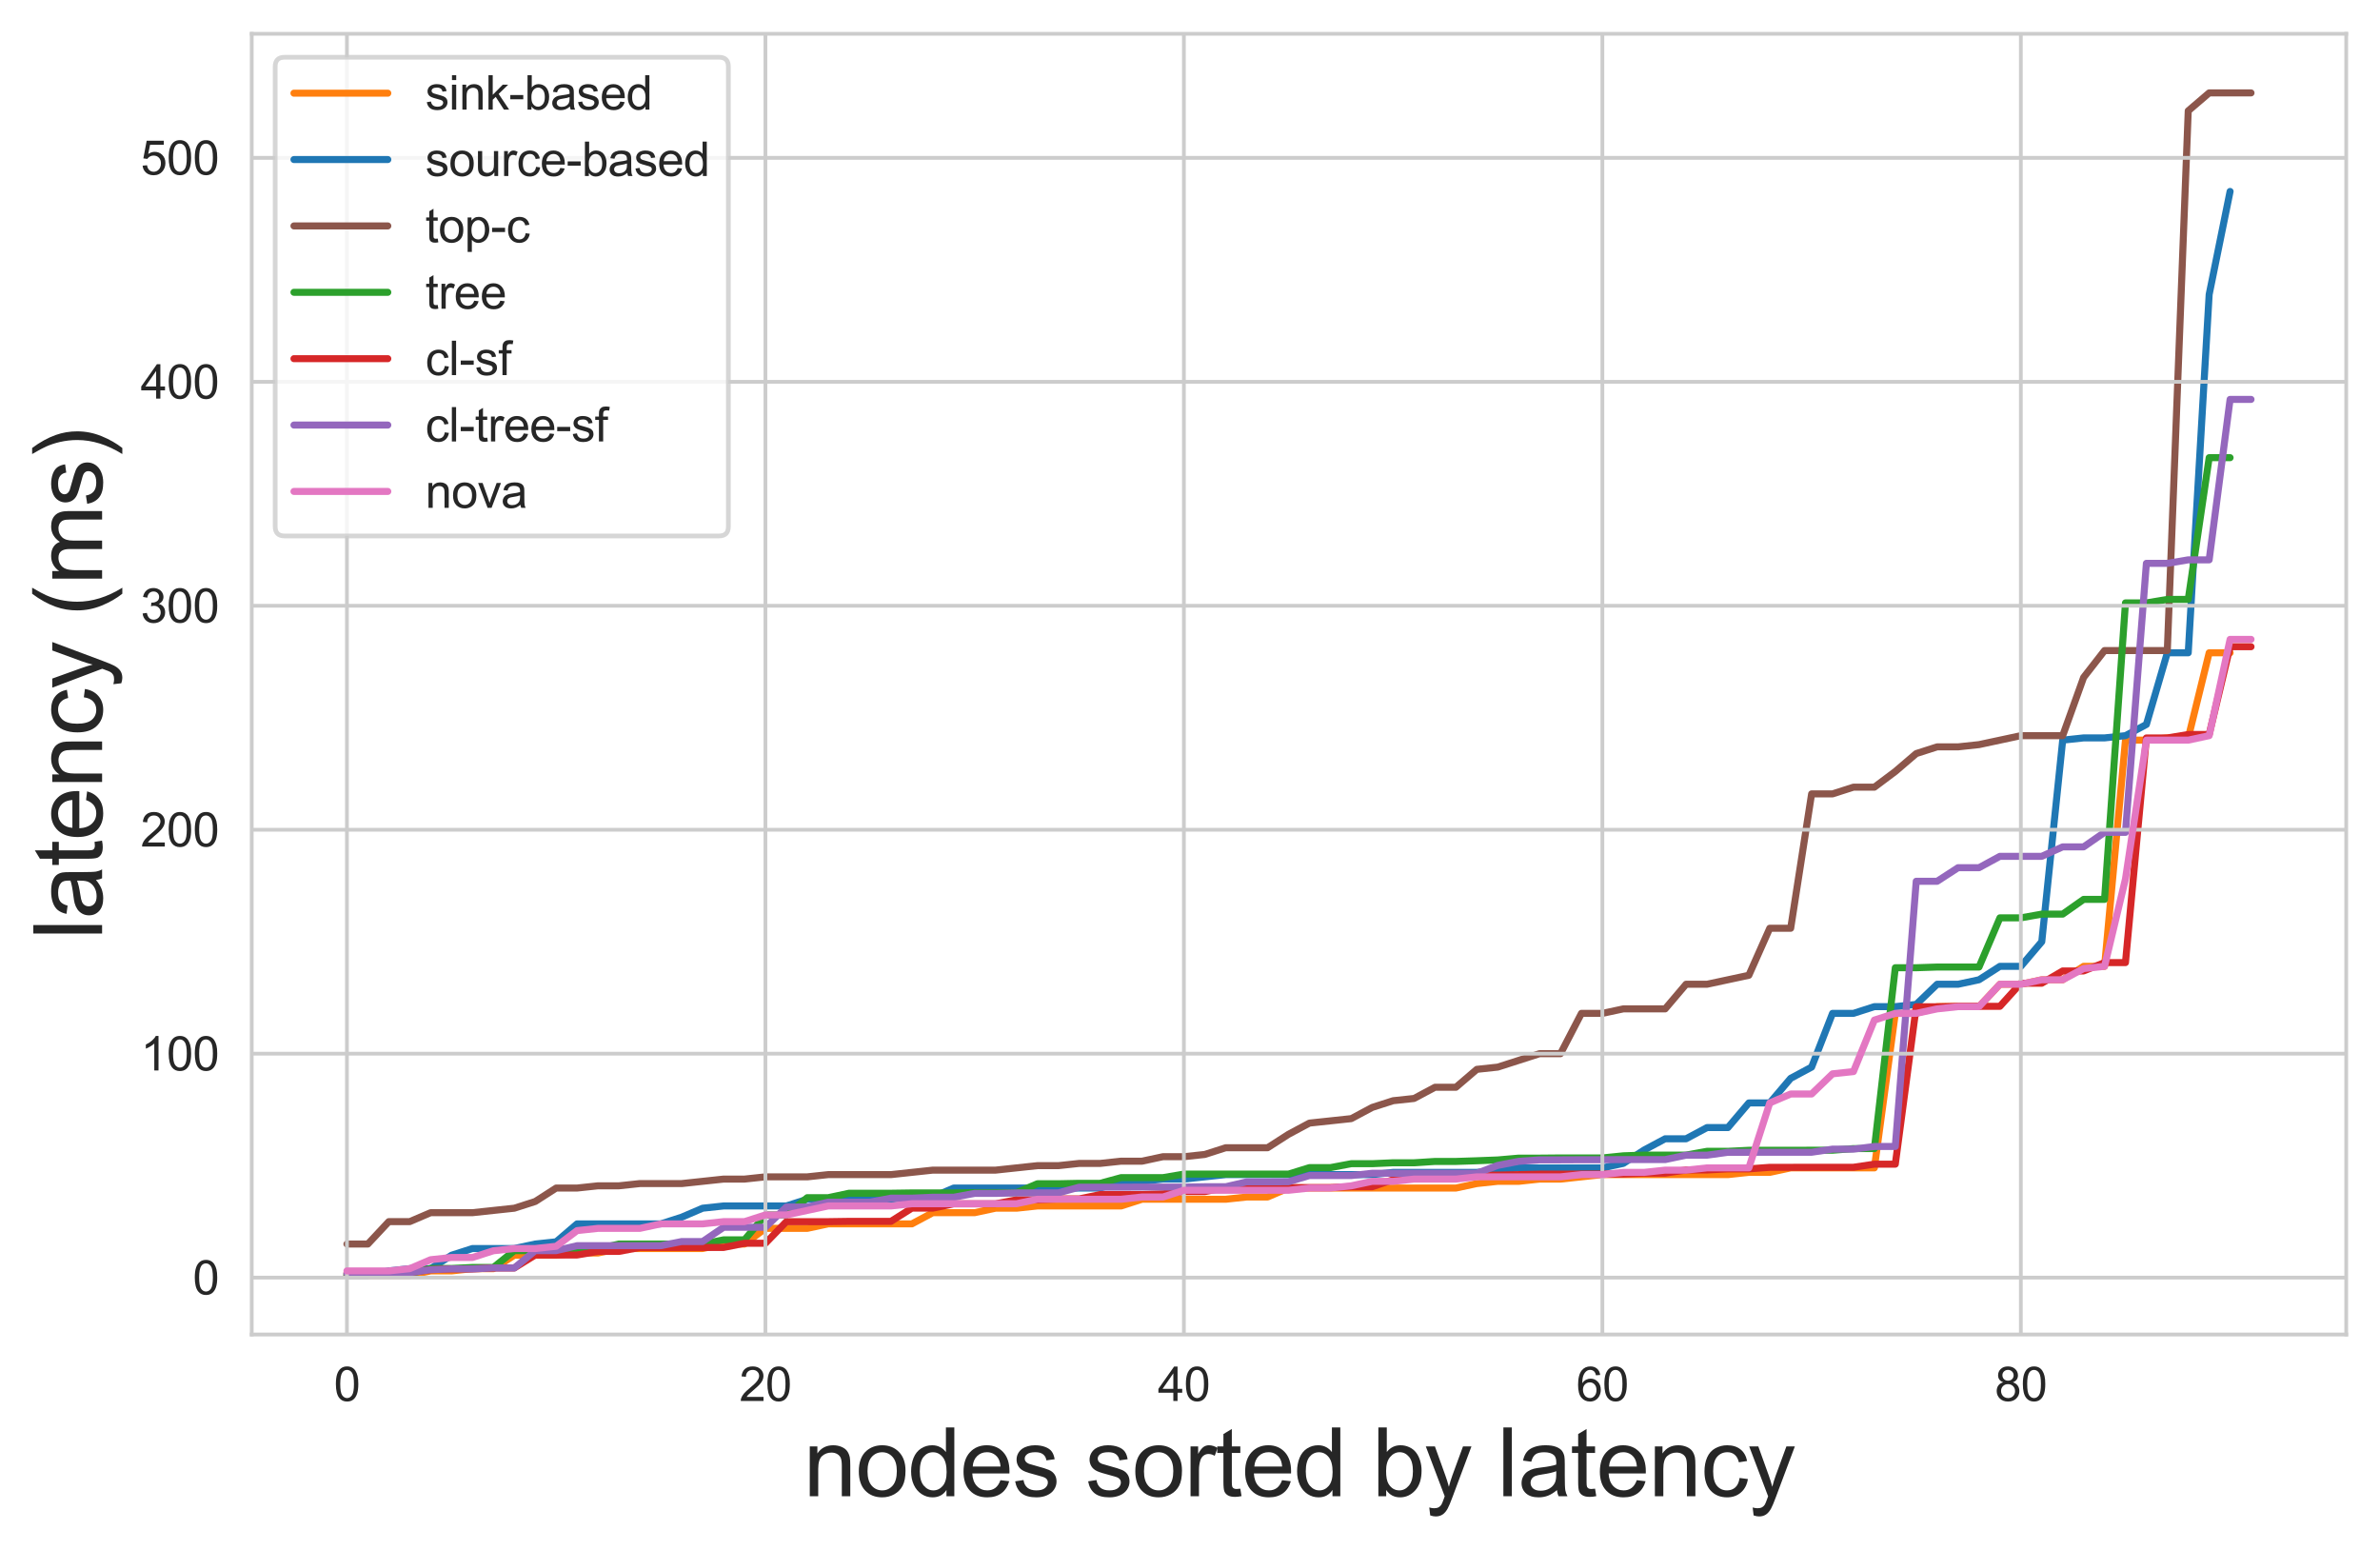 <?xml version="1.0" encoding="utf-8" standalone="no"?>
<!DOCTYPE svg PUBLIC "-//W3C//DTD SVG 1.1//EN"
  "http://www.w3.org/Graphics/SVG/1.1/DTD/svg11.dtd">
<svg xmlns:xlink="http://www.w3.org/1999/xlink" width="507.252pt" height="330.27pt" viewBox="0 0 507.252 330.27" xmlns="http://www.w3.org/2000/svg" version="1.1">
 <defs>
  <style type="text/css">*{stroke-linejoin: round; stroke-linecap: butt}</style>
 </defs>
 <g id="figure_1">
  <g id="patch_1">
   <path d="M 0 330.27 
L 507.252 330.27 
L 507.252 0 
L 0 0 
z
" style="fill: #ffffff"/>
  </g>
  <g id="axes_1">
   <g id="patch_2">
    <path d="M 53.652 284.4 
L 500.052 284.4 
L 500.052 7.2 
L 53.652 7.2 
z
" style="fill: #ffffff"/>
   </g>
   <g id="line2d_1">
    <path d="M 73.942 271.8 
L 78.402 271.8 
L 82.862 271.8 
L 87.321 271.8 
L 91.781 270.845 
L 96.24 270.845 
L 100.7 270.368 
L 105.159 270.368 
L 109.619 267.505 
L 114.078 267.505 
L 118.538 267.505 
L 122.997 267.027 
L 127.457 267.027 
L 131.916 266.073 
L 136.376 266.073 
L 140.836 266.073 
L 145.295 266.073 
L 149.755 266.073 
L 154.214 265.118 
L 158.674 265.118 
L 163.133 261.777 
L 167.593 261.777 
L 172.052 261.777 
L 176.512 260.823 
L 180.971 260.823 
L 185.431 260.823 
L 189.891 260.823 
L 194.35 260.823 
L 198.81 258.436 
L 203.269 258.436 
L 207.729 258.436 
L 212.188 257.482 
L 216.648 257.482 
L 221.107 257.005 
L 225.567 257.005 
L 230.026 257.005 
L 234.486 257.005 
L 238.945 257.005 
L 243.405 255.573 
L 247.865 255.573 
L 252.324 255.573 
L 256.784 255.573 
L 261.243 255.573 
L 265.703 255.095 
L 270.162 255.095 
L 274.622 253.186 
L 279.081 253.186 
L 283.541 253.186 
L 288 253.186 
L 292.46 253.186 
L 296.919 253.186 
L 301.379 253.186 
L 305.839 253.186 
L 310.298 253.186 
L 314.758 252.232 
L 319.217 251.755 
L 323.677 251.755 
L 328.136 251.277 
L 332.596 251.277 
L 337.055 250.8 
L 341.515 250.323 
L 345.974 250.323 
L 350.434 250.323 
L 354.894 250.323 
L 359.353 250.323 
L 363.813 250.323 
L 368.272 250.323 
L 372.732 249.845 
L 377.191 249.845 
L 381.651 248.891 
L 386.11 248.891 
L 390.57 248.891 
L 395.029 248.891 
L 399.489 248.891 
L 403.948 215.959 
L 408.408 215.959 
L 412.868 214.527 
L 417.327 214.527 
L 421.787 214.527 
L 426.246 209.755 
L 430.706 209.755 
L 435.165 208.8 
L 439.625 208.8 
L 444.084 205.936 
L 448.544 205.936 
L 453.003 157.732 
L 457.463 157.732 
L 461.922 157.255 
L 466.382 157.255 
L 470.842 139.118 
L 475.301 139.118 
" clip-path="url(#pbd2f7a2997)" style="fill: none; stroke: #ff7f0e; stroke-width: 1.5; stroke-linecap: round"/>
   </g>
   <g id="line2d_2">
    <path d="M 73.942 271.8 
L 78.402 271.8 
L 82.862 270.845 
L 87.321 270.368 
L 91.781 270.368 
L 96.24 267.505 
L 100.7 266.073 
L 105.159 266.073 
L 109.619 266.073 
L 114.078 265.118 
L 118.538 264.641 
L 122.997 260.823 
L 127.457 260.823 
L 131.916 260.823 
L 136.376 260.823 
L 140.836 260.823 
L 145.295 259.391 
L 149.755 257.482 
L 154.214 257.005 
L 158.674 257.005 
L 163.133 257.005 
L 167.593 257.005 
L 172.052 255.573 
L 176.512 255.573 
L 180.971 255.573 
L 185.431 255.573 
L 189.891 255.573 
L 194.35 255.095 
L 198.81 255.095 
L 203.269 253.186 
L 207.729 253.186 
L 212.188 253.186 
L 216.648 253.186 
L 221.107 253.186 
L 225.567 253.186 
L 230.026 253.186 
L 234.486 253.186 
L 238.945 251.755 
L 243.405 251.755 
L 247.865 251.277 
L 252.324 251.277 
L 256.784 250.8 
L 261.243 250.323 
L 265.703 250.323 
L 270.162 250.323 
L 274.622 250.323 
L 279.081 250.323 
L 283.541 250.323 
L 288 250.323 
L 292.46 250.323 
L 296.919 249.845 
L 301.379 249.845 
L 305.839 249.845 
L 310.298 249.845 
L 314.758 249.845 
L 319.217 249.368 
L 323.677 248.891 
L 328.136 248.891 
L 332.596 248.891 
L 337.055 248.891 
L 341.515 248.891 
L 345.974 247.936 
L 350.434 245.073 
L 354.894 242.686 
L 359.353 242.686 
L 363.813 240.3 
L 368.272 240.3 
L 372.732 235.05 
L 377.191 235.05 
L 381.651 229.8 
L 386.11 227.414 
L 390.57 215.959 
L 395.029 215.959 
L 399.489 214.527 
L 403.948 214.527 
L 408.408 214.05 
L 412.868 209.755 
L 417.327 209.755 
L 421.787 208.8 
L 426.246 205.936 
L 430.706 205.936 
L 435.165 200.686 
L 439.625 157.732 
L 444.084 157.255 
L 448.544 157.255 
L 453.003 156.777 
L 457.463 154.391 
L 461.922 139.118 
L 466.382 139.118 
L 470.842 62.755 
L 475.301 40.8 
" clip-path="url(#pbd2f7a2997)" style="fill: none; stroke: #1f77b4; stroke-width: 1.5; stroke-linecap: round"/>
   </g>
   <g id="line2d_3">
    <path d="M 73.942 265.118 
L 78.402 265.118 
L 82.862 260.345 
L 87.321 260.345 
L 91.781 258.436 
L 96.24 258.436 
L 100.7 258.436 
L 105.159 257.959 
L 109.619 257.482 
L 114.078 256.05 
L 118.538 253.186 
L 122.997 253.186 
L 127.457 252.709 
L 131.916 252.709 
L 136.376 252.232 
L 140.836 252.232 
L 145.295 252.232 
L 149.755 251.755 
L 154.214 251.277 
L 158.674 251.277 
L 163.133 250.8 
L 167.593 250.8 
L 172.052 250.8 
L 176.512 250.323 
L 180.971 250.323 
L 185.431 250.323 
L 189.891 250.323 
L 194.35 249.845 
L 198.81 249.368 
L 203.269 249.368 
L 207.729 249.368 
L 212.188 249.368 
L 216.648 248.891 
L 221.107 248.414 
L 225.567 248.414 
L 230.026 247.936 
L 234.486 247.936 
L 238.945 247.459 
L 243.405 247.459 
L 247.865 246.505 
L 252.324 246.505 
L 256.784 246.027 
L 261.243 244.595 
L 265.703 244.595 
L 270.162 244.595 
L 274.622 241.732 
L 279.081 239.345 
L 283.541 238.868 
L 288 238.391 
L 292.46 236.005 
L 296.919 234.573 
L 301.379 234.095 
L 305.839 231.709 
L 310.298 231.709 
L 314.758 227.891 
L 319.217 227.414 
L 323.677 225.982 
L 328.136 224.55 
L 332.596 224.55 
L 337.055 215.959 
L 341.515 215.959 
L 345.974 215.005 
L 350.434 215.005 
L 354.894 215.005 
L 359.353 209.755 
L 363.813 209.755 
L 368.272 208.8 
L 372.732 207.845 
L 377.191 197.823 
L 381.651 197.823 
L 386.11 169.186 
L 390.57 169.186 
L 395.029 167.755 
L 399.489 167.755 
L 403.948 164.414 
L 408.408 160.595 
L 412.868 159.164 
L 417.327 159.164 
L 421.787 158.686 
L 426.246 157.732 
L 430.706 156.777 
L 435.165 156.777 
L 439.625 156.777 
L 444.084 144.368 
L 448.544 138.641 
L 453.003 138.641 
L 457.463 138.641 
L 461.922 138.641 
L 466.382 23.618 
L 470.842 19.8 
L 475.301 19.8 
L 479.761 19.8 
" clip-path="url(#pbd2f7a2997)" style="fill: none; stroke: #8c564b; stroke-width: 1.5; stroke-linecap: round"/>
   </g>
   <g id="line2d_4">
    <path d="M 73.942 271.638 
L 78.402 271.638 
L 82.862 271.438 
L 87.321 271.438 
L 91.781 270.326 
L 96.24 270.326 
L 100.7 270.107 
L 105.159 270.107 
L 109.619 266.53 
L 114.078 266.53 
L 118.538 266.53 
L 122.997 266.167 
L 127.457 266.167 
L 131.916 265.113 
L 136.376 265.113 
L 140.836 265.113 
L 145.295 265.113 
L 149.755 265.113 
L 154.214 264.227 
L 158.674 264.227 
L 163.133 258.926 
L 167.593 258.926 
L 172.052 255.239 
L 176.512 255.239 
L 180.971 254.292 
L 185.431 254.292 
L 189.891 254.292 
L 194.35 254.227 
L 198.81 254.227 
L 203.269 254.227 
L 207.729 254.161 
L 212.188 254.161 
L 216.648 254.161 
L 221.107 252.271 
L 225.567 252.271 
L 230.026 252.178 
L 234.486 252.178 
L 238.945 250.966 
L 243.405 250.966 
L 247.865 250.966 
L 252.324 250.215 
L 256.784 250.215 
L 261.243 250.215 
L 265.703 250.212 
L 270.162 250.212 
L 274.622 250.212 
L 279.081 248.834 
L 283.541 248.834 
L 288 247.996 
L 292.46 247.996 
L 296.919 247.799 
L 301.379 247.799 
L 305.839 247.516 
L 310.298 247.516 
L 314.758 247.369 
L 319.217 247.197 
L 323.677 246.81 
L 328.136 246.81 
L 332.596 246.77 
L 337.055 246.77 
L 341.515 246.77 
L 345.974 246.316 
L 350.434 246.165 
L 354.894 246.165 
L 359.353 246.165 
L 363.813 245.357 
L 368.272 245.357 
L 372.732 245.14 
L 377.191 245.14 
L 381.651 245.14 
L 386.11 245.127 
L 390.57 245.127 
L 395.029 244.779 
L 399.489 244.779 
L 403.948 206.236 
L 408.408 206.236 
L 412.868 206.085 
L 417.327 206.085 
L 421.787 206.085 
L 426.246 195.602 
L 430.706 195.602 
L 435.165 194.809 
L 439.625 194.809 
L 444.084 191.67 
L 448.544 191.67 
L 453.003 128.487 
L 457.463 128.487 
L 461.922 127.74 
L 466.382 127.74 
L 470.842 97.537 
L 475.301 97.537 
" clip-path="url(#pbd2f7a2997)" style="fill: none; stroke: #2ca02c; stroke-width: 1.5; stroke-linecap: round"/>
   </g>
   <g id="line2d_5">
    <path d="M 73.942 271.344 
L 78.402 271.344 
L 82.862 271.213 
L 87.321 271.213 
L 91.781 270.586 
L 96.24 270.419 
L 100.7 270.419 
L 105.159 270.214 
L 109.619 270.214 
L 114.078 267.452 
L 118.538 267.452 
L 122.997 267.452 
L 127.457 266.689 
L 131.916 266.689 
L 136.376 265.846 
L 140.836 265.846 
L 145.295 265.846 
L 149.755 265.846 
L 154.214 265.846 
L 158.674 264.959 
L 163.133 264.959 
L 167.593 260.35 
L 172.052 260.35 
L 176.512 260.35 
L 180.971 260.286 
L 185.431 260.286 
L 189.891 260.286 
L 194.35 257.468 
L 198.81 257.468 
L 203.269 256.549 
L 207.729 256.549 
L 212.188 256.549 
L 216.648 255.694 
L 221.107 255.694 
L 225.567 255.499 
L 230.026 255.499 
L 234.486 254.572 
L 238.945 254.572 
L 243.405 254.572 
L 247.865 254.417 
L 252.324 253.942 
L 256.784 253.942 
L 261.243 253.079 
L 265.703 253.079 
L 270.162 253.079 
L 274.622 253.076 
L 279.081 253.076 
L 283.541 253.076 
L 288 252.908 
L 292.46 252.908 
L 296.919 251.403 
L 301.379 251.077 
L 305.839 251.077 
L 310.298 250.419 
L 314.758 250.419 
L 319.217 250.419 
L 323.677 250.323 
L 328.136 250.229 
L 332.596 250.229 
L 337.055 250.197 
L 341.515 250.197 
L 345.974 250.197 
L 350.434 250.005 
L 354.894 250.005 
L 359.353 249.336 
L 363.813 249.336 
L 368.272 249.098 
L 372.732 249.098 
L 377.191 248.771 
L 381.651 248.771 
L 386.11 248.757 
L 390.57 248.757 
L 395.029 248.757 
L 399.489 248.097 
L 403.948 248.097 
L 408.408 214.556 
L 412.868 214.556 
L 417.327 214.456 
L 421.787 214.456 
L 426.246 214.456 
L 430.706 209.533 
L 435.165 209.533 
L 439.625 206.919 
L 444.084 206.919 
L 448.544 205.14 
L 453.003 205.14 
L 457.463 157.269 
L 461.922 157.269 
L 466.382 156.522 
L 470.842 156.522 
L 475.301 137.823 
L 479.761 137.823 
" clip-path="url(#pbd2f7a2997)" style="fill: none; stroke: #d62728; stroke-width: 1.5; stroke-linecap: round"/>
   </g>
   <g id="line2d_6">
    <path d="M 73.942 271.344 
L 78.402 271.344 
L 82.862 271.213 
L 87.321 271.213 
L 91.781 270.586 
L 96.24 270.419 
L 100.7 270.419 
L 105.159 270.214 
L 109.619 270.214 
L 114.078 266.522 
L 118.538 266.522 
L 122.997 265.471 
L 127.457 265.471 
L 131.916 265.471 
L 136.376 265.471 
L 140.836 265.471 
L 145.295 264.584 
L 149.755 264.584 
L 154.214 261.546 
L 158.674 261.546 
L 163.133 261.546 
L 167.593 257.232 
L 172.052 257.232 
L 176.512 256.197 
L 180.971 256.197 
L 185.431 256.197 
L 189.891 255.342 
L 194.35 255.342 
L 198.81 255.147 
L 203.269 255.147 
L 207.729 254.326 
L 212.188 254.326 
L 216.648 254.22 
L 221.107 254.22 
L 225.567 254.22 
L 230.026 253.004 
L 234.486 253.004 
L 238.945 253.004 
L 243.405 252.977 
L 247.865 252.977 
L 252.324 252.977 
L 256.784 252.906 
L 261.243 252.906 
L 265.703 251.871 
L 270.162 251.871 
L 274.622 251.847 
L 279.081 250.522 
L 283.541 250.522 
L 288 250.522 
L 292.46 250.036 
L 296.919 250.036 
L 301.379 250.036 
L 305.839 250.033 
L 310.298 250.033 
L 314.758 250.033 
L 319.217 248.362 
L 323.677 247.493 
L 328.136 247.175 
L 332.596 247.175 
L 337.055 247.152 
L 341.515 247.152 
L 345.974 247.12 
L 350.434 247.12 
L 354.894 247.12 
L 359.353 246.181 
L 363.813 246.181 
L 368.272 245.569 
L 372.732 245.569 
L 377.191 245.555 
L 381.651 245.555 
L 386.11 245.555 
L 390.57 244.895 
L 395.029 244.895 
L 399.489 244.328 
L 403.948 244.328 
L 408.408 187.81 
L 412.868 187.81 
L 417.327 184.916 
L 421.787 184.916 
L 426.246 182.49 
L 430.706 182.49 
L 435.165 182.49 
L 439.625 180.475 
L 444.084 180.475 
L 448.544 177.385 
L 453.003 177.385 
L 457.463 120.055 
L 461.922 120.055 
L 466.382 119.308 
L 470.842 119.308 
L 475.301 85.116 
L 479.761 85.116 
" clip-path="url(#pbd2f7a2997)" style="fill: none; stroke: #9467bd; stroke-width: 1.5; stroke-linecap: round"/>
   </g>
   <g id="matplotlib.axis_1">
    <g id="xtick_1">
     <g id="line2d_7">
      <path d="M 73.942 284.4 
L 73.942 7.2 
" clip-path="url(#pbd2f7a2997)" style="fill: none; stroke: #cccccc; stroke-width: 0.8; stroke-linecap: round"/>
     </g>
     <g id="text_1">
      <!-- 0 -->
      <g style="fill: #262626" transform="translate(71.162 298.558) scale(0.1 -0.1)">
       <defs>
        <path id="ArialMT-30" d="M 266 2259 
Q 266 3072 433 3567 
Q 600 4063 929 4331 
Q 1259 4600 1759 4600 
Q 2128 4600 2406 4451 
Q 2684 4303 2865 4023 
Q 3047 3744 3150 3342 
Q 3253 2941 3253 2259 
Q 3253 1453 3087 958 
Q 2922 463 2592 192 
Q 2263 -78 1759 -78 
Q 1097 -78 719 397 
Q 266 969 266 2259 
z
M 844 2259 
Q 844 1131 1108 757 
Q 1372 384 1759 384 
Q 2147 384 2411 759 
Q 2675 1134 2675 2259 
Q 2675 3391 2411 3762 
Q 2147 4134 1753 4134 
Q 1366 4134 1134 3806 
Q 844 3388 844 2259 
z
" transform="scale(0.016)"/>
       </defs>
       <use xlink:href="#ArialMT-30"/>
      </g>
     </g>
    </g>
    <g id="xtick_2">
     <g id="line2d_8">
      <path d="M 163.133 284.4 
L 163.133 7.2 
" clip-path="url(#pbd2f7a2997)" style="fill: none; stroke: #cccccc; stroke-width: 0.8; stroke-linecap: round"/>
     </g>
     <g id="text_2">
      <!-- 20 -->
      <g style="fill: #262626" transform="translate(157.572 298.558) scale(0.1 -0.1)">
       <defs>
        <path id="ArialMT-32" d="M 3222 541 
L 3222 0 
L 194 0 
Q 188 203 259 391 
Q 375 700 629 1000 
Q 884 1300 1366 1694 
Q 2113 2306 2375 2664 
Q 2638 3022 2638 3341 
Q 2638 3675 2398 3904 
Q 2159 4134 1775 4134 
Q 1369 4134 1125 3890 
Q 881 3647 878 3216 
L 300 3275 
Q 359 3922 746 4261 
Q 1134 4600 1788 4600 
Q 2447 4600 2831 4234 
Q 3216 3869 3216 3328 
Q 3216 3053 3103 2787 
Q 2991 2522 2730 2228 
Q 2469 1934 1863 1422 
Q 1356 997 1212 845 
Q 1069 694 975 541 
L 3222 541 
z
" transform="scale(0.016)"/>
       </defs>
       <use xlink:href="#ArialMT-32"/>
       <use xlink:href="#ArialMT-30" x="55.615"/>
      </g>
     </g>
    </g>
    <g id="xtick_3">
     <g id="line2d_9">
      <path d="M 252.324 284.4 
L 252.324 7.2 
" clip-path="url(#pbd2f7a2997)" style="fill: none; stroke: #cccccc; stroke-width: 0.8; stroke-linecap: round"/>
     </g>
     <g id="text_3">
      <!-- 40 -->
      <g style="fill: #262626" transform="translate(246.763 298.558) scale(0.1 -0.1)">
       <defs>
        <path id="ArialMT-34" d="M 2069 0 
L 2069 1097 
L 81 1097 
L 81 1613 
L 2172 4581 
L 2631 4581 
L 2631 1613 
L 3250 1613 
L 3250 1097 
L 2631 1097 
L 2631 0 
L 2069 0 
z
M 2069 1613 
L 2069 3678 
L 634 1613 
L 2069 1613 
z
" transform="scale(0.016)"/>
       </defs>
       <use xlink:href="#ArialMT-34"/>
       <use xlink:href="#ArialMT-30" x="55.615"/>
      </g>
     </g>
    </g>
    <g id="xtick_4">
     <g id="line2d_10">
      <path d="M 341.515 284.4 
L 341.515 7.2 
" clip-path="url(#pbd2f7a2997)" style="fill: none; stroke: #cccccc; stroke-width: 0.8; stroke-linecap: round"/>
     </g>
     <g id="text_4">
      <!-- 60 -->
      <g style="fill: #262626" transform="translate(335.954 298.558) scale(0.1 -0.1)">
       <defs>
        <path id="ArialMT-36" d="M 3184 3459 
L 2625 3416 
Q 2550 3747 2413 3897 
Q 2184 4138 1850 4138 
Q 1581 4138 1378 3988 
Q 1113 3794 959 3422 
Q 806 3050 800 2363 
Q 1003 2672 1297 2822 
Q 1591 2972 1913 2972 
Q 2475 2972 2870 2558 
Q 3266 2144 3266 1488 
Q 3266 1056 3080 686 
Q 2894 316 2569 119 
Q 2244 -78 1831 -78 
Q 1128 -78 684 439 
Q 241 956 241 2144 
Q 241 3472 731 4075 
Q 1159 4600 1884 4600 
Q 2425 4600 2770 4297 
Q 3116 3994 3184 3459 
z
M 888 1484 
Q 888 1194 1011 928 
Q 1134 663 1356 523 
Q 1578 384 1822 384 
Q 2178 384 2434 671 
Q 2691 959 2691 1453 
Q 2691 1928 2437 2201 
Q 2184 2475 1800 2475 
Q 1419 2475 1153 2201 
Q 888 1928 888 1484 
z
" transform="scale(0.016)"/>
       </defs>
       <use xlink:href="#ArialMT-36"/>
       <use xlink:href="#ArialMT-30" x="55.615"/>
      </g>
     </g>
    </g>
    <g id="xtick_5">
     <g id="line2d_11">
      <path d="M 430.706 284.4 
L 430.706 7.2 
" clip-path="url(#pbd2f7a2997)" style="fill: none; stroke: #cccccc; stroke-width: 0.8; stroke-linecap: round"/>
     </g>
     <g id="text_5">
      <!-- 80 -->
      <g style="fill: #262626" transform="translate(425.145 298.558) scale(0.1 -0.1)">
       <defs>
        <path id="ArialMT-38" d="M 1131 2484 
Q 781 2613 612 2850 
Q 444 3088 444 3419 
Q 444 3919 803 4259 
Q 1163 4600 1759 4600 
Q 2359 4600 2725 4251 
Q 3091 3903 3091 3403 
Q 3091 3084 2923 2848 
Q 2756 2613 2416 2484 
Q 2838 2347 3058 2040 
Q 3278 1734 3278 1309 
Q 3278 722 2862 322 
Q 2447 -78 1769 -78 
Q 1091 -78 675 323 
Q 259 725 259 1325 
Q 259 1772 486 2073 
Q 713 2375 1131 2484 
z
M 1019 3438 
Q 1019 3113 1228 2906 
Q 1438 2700 1772 2700 
Q 2097 2700 2305 2904 
Q 2513 3109 2513 3406 
Q 2513 3716 2298 3927 
Q 2084 4138 1766 4138 
Q 1444 4138 1231 3931 
Q 1019 3725 1019 3438 
z
M 838 1322 
Q 838 1081 952 856 
Q 1066 631 1291 507 
Q 1516 384 1775 384 
Q 2178 384 2440 643 
Q 2703 903 2703 1303 
Q 2703 1709 2433 1975 
Q 2163 2241 1756 2241 
Q 1359 2241 1098 1978 
Q 838 1716 838 1322 
z
" transform="scale(0.016)"/>
       </defs>
       <use xlink:href="#ArialMT-38"/>
       <use xlink:href="#ArialMT-30" x="55.615"/>
      </g>
     </g>
    </g>
    <g id="text_6">
     <!-- nodes sorted by latency -->
     <g style="fill: #262626" transform="translate(171.239 318.861) scale(0.2 -0.2)">
      <defs>
       <path id="ArialMT-6e" d="M 422 0 
L 422 3319 
L 928 3319 
L 928 2847 
Q 1294 3394 1984 3394 
Q 2284 3394 2536 3286 
Q 2788 3178 2913 3003 
Q 3038 2828 3088 2588 
Q 3119 2431 3119 2041 
L 3119 0 
L 2556 0 
L 2556 2019 
Q 2556 2363 2490 2533 
Q 2425 2703 2258 2804 
Q 2091 2906 1866 2906 
Q 1506 2906 1245 2678 
Q 984 2450 984 1813 
L 984 0 
L 422 0 
z
" transform="scale(0.016)"/>
       <path id="ArialMT-6f" d="M 213 1659 
Q 213 2581 725 3025 
Q 1153 3394 1769 3394 
Q 2453 3394 2887 2945 
Q 3322 2497 3322 1706 
Q 3322 1066 3130 698 
Q 2938 331 2570 128 
Q 2203 -75 1769 -75 
Q 1072 -75 642 372 
Q 213 819 213 1659 
z
M 791 1659 
Q 791 1022 1069 705 
Q 1347 388 1769 388 
Q 2188 388 2466 706 
Q 2744 1025 2744 1678 
Q 2744 2294 2464 2611 
Q 2184 2928 1769 2928 
Q 1347 2928 1069 2612 
Q 791 2297 791 1659 
z
" transform="scale(0.016)"/>
       <path id="ArialMT-64" d="M 2575 0 
L 2575 419 
Q 2259 -75 1647 -75 
Q 1250 -75 917 144 
Q 584 363 401 755 
Q 219 1147 219 1656 
Q 219 2153 384 2558 
Q 550 2963 881 3178 
Q 1213 3394 1622 3394 
Q 1922 3394 2156 3267 
Q 2391 3141 2538 2938 
L 2538 4581 
L 3097 4581 
L 3097 0 
L 2575 0 
z
M 797 1656 
Q 797 1019 1065 703 
Q 1334 388 1700 388 
Q 2069 388 2326 689 
Q 2584 991 2584 1609 
Q 2584 2291 2321 2609 
Q 2059 2928 1675 2928 
Q 1300 2928 1048 2622 
Q 797 2316 797 1656 
z
" transform="scale(0.016)"/>
       <path id="ArialMT-65" d="M 2694 1069 
L 3275 997 
Q 3138 488 2766 206 
Q 2394 -75 1816 -75 
Q 1088 -75 661 373 
Q 234 822 234 1631 
Q 234 2469 665 2931 
Q 1097 3394 1784 3394 
Q 2450 3394 2872 2941 
Q 3294 2488 3294 1666 
Q 3294 1616 3291 1516 
L 816 1516 
Q 847 969 1125 678 
Q 1403 388 1819 388 
Q 2128 388 2347 550 
Q 2566 713 2694 1069 
z
M 847 1978 
L 2700 1978 
Q 2663 2397 2488 2606 
Q 2219 2931 1791 2931 
Q 1403 2931 1139 2672 
Q 875 2413 847 1978 
z
" transform="scale(0.016)"/>
       <path id="ArialMT-73" d="M 197 991 
L 753 1078 
Q 800 744 1014 566 
Q 1228 388 1613 388 
Q 2000 388 2187 545 
Q 2375 703 2375 916 
Q 2375 1106 2209 1216 
Q 2094 1291 1634 1406 
Q 1016 1563 777 1677 
Q 538 1791 414 1992 
Q 291 2194 291 2438 
Q 291 2659 392 2848 
Q 494 3038 669 3163 
Q 800 3259 1026 3326 
Q 1253 3394 1513 3394 
Q 1903 3394 2198 3281 
Q 2494 3169 2634 2976 
Q 2775 2784 2828 2463 
L 2278 2388 
Q 2241 2644 2061 2787 
Q 1881 2931 1553 2931 
Q 1166 2931 1000 2803 
Q 834 2675 834 2503 
Q 834 2394 903 2306 
Q 972 2216 1119 2156 
Q 1203 2125 1616 2013 
Q 2213 1853 2448 1751 
Q 2684 1650 2818 1456 
Q 2953 1263 2953 975 
Q 2953 694 2789 445 
Q 2625 197 2315 61 
Q 2006 -75 1616 -75 
Q 969 -75 630 194 
Q 291 463 197 991 
z
" transform="scale(0.016)"/>
       <path id="ArialMT-20" transform="scale(0.016)"/>
       <path id="ArialMT-72" d="M 416 0 
L 416 3319 
L 922 3319 
L 922 2816 
Q 1116 3169 1280 3281 
Q 1444 3394 1641 3394 
Q 1925 3394 2219 3213 
L 2025 2691 
Q 1819 2813 1613 2813 
Q 1428 2813 1281 2702 
Q 1134 2591 1072 2394 
Q 978 2094 978 1738 
L 978 0 
L 416 0 
z
" transform="scale(0.016)"/>
       <path id="ArialMT-74" d="M 1650 503 
L 1731 6 
Q 1494 -44 1306 -44 
Q 1000 -44 831 53 
Q 663 150 594 308 
Q 525 466 525 972 
L 525 2881 
L 113 2881 
L 113 3319 
L 525 3319 
L 525 4141 
L 1084 4478 
L 1084 3319 
L 1650 3319 
L 1650 2881 
L 1084 2881 
L 1084 941 
Q 1084 700 1114 631 
Q 1144 563 1211 522 
Q 1278 481 1403 481 
Q 1497 481 1650 503 
z
" transform="scale(0.016)"/>
       <path id="ArialMT-62" d="M 941 0 
L 419 0 
L 419 4581 
L 981 4581 
L 981 2947 
Q 1338 3394 1891 3394 
Q 2197 3394 2470 3270 
Q 2744 3147 2920 2923 
Q 3097 2700 3197 2384 
Q 3297 2069 3297 1709 
Q 3297 856 2875 390 
Q 2453 -75 1863 -75 
Q 1275 -75 941 416 
L 941 0 
z
M 934 1684 
Q 934 1088 1097 822 
Q 1363 388 1816 388 
Q 2184 388 2453 708 
Q 2722 1028 2722 1663 
Q 2722 2313 2464 2622 
Q 2206 2931 1841 2931 
Q 1472 2931 1203 2611 
Q 934 2291 934 1684 
z
" transform="scale(0.016)"/>
       <path id="ArialMT-79" d="M 397 -1278 
L 334 -750 
Q 519 -800 656 -800 
Q 844 -800 956 -737 
Q 1069 -675 1141 -563 
Q 1194 -478 1313 -144 
Q 1328 -97 1363 -6 
L 103 3319 
L 709 3319 
L 1400 1397 
Q 1534 1031 1641 628 
Q 1738 1016 1872 1384 
L 2581 3319 
L 3144 3319 
L 1881 -56 
Q 1678 -603 1566 -809 
Q 1416 -1088 1222 -1217 
Q 1028 -1347 759 -1347 
Q 597 -1347 397 -1278 
z
" transform="scale(0.016)"/>
       <path id="ArialMT-6c" d="M 409 0 
L 409 4581 
L 972 4581 
L 972 0 
L 409 0 
z
" transform="scale(0.016)"/>
       <path id="ArialMT-61" d="M 2588 409 
Q 2275 144 1986 34 
Q 1697 -75 1366 -75 
Q 819 -75 525 192 
Q 231 459 231 875 
Q 231 1119 342 1320 
Q 453 1522 633 1644 
Q 813 1766 1038 1828 
Q 1203 1872 1538 1913 
Q 2219 1994 2541 2106 
Q 2544 2222 2544 2253 
Q 2544 2597 2384 2738 
Q 2169 2928 1744 2928 
Q 1347 2928 1158 2789 
Q 969 2650 878 2297 
L 328 2372 
Q 403 2725 575 2942 
Q 747 3159 1072 3276 
Q 1397 3394 1825 3394 
Q 2250 3394 2515 3294 
Q 2781 3194 2906 3042 
Q 3031 2891 3081 2659 
Q 3109 2516 3109 2141 
L 3109 1391 
Q 3109 606 3145 398 
Q 3181 191 3288 0 
L 2700 0 
Q 2613 175 2588 409 
z
M 2541 1666 
Q 2234 1541 1622 1453 
Q 1275 1403 1131 1340 
Q 988 1278 909 1158 
Q 831 1038 831 891 
Q 831 666 1001 516 
Q 1172 366 1500 366 
Q 1825 366 2078 508 
Q 2331 650 2450 897 
Q 2541 1088 2541 1459 
L 2541 1666 
z
" transform="scale(0.016)"/>
       <path id="ArialMT-63" d="M 2588 1216 
L 3141 1144 
Q 3050 572 2676 248 
Q 2303 -75 1759 -75 
Q 1078 -75 664 370 
Q 250 816 250 1647 
Q 250 2184 428 2587 
Q 606 2991 970 3192 
Q 1334 3394 1763 3394 
Q 2303 3394 2647 3120 
Q 2991 2847 3088 2344 
L 2541 2259 
Q 2463 2594 2264 2762 
Q 2066 2931 1784 2931 
Q 1359 2931 1093 2626 
Q 828 2322 828 1663 
Q 828 994 1084 691 
Q 1341 388 1753 388 
Q 2084 388 2306 591 
Q 2528 794 2588 1216 
z
" transform="scale(0.016)"/>
      </defs>
      <use xlink:href="#ArialMT-6e"/>
      <use xlink:href="#ArialMT-6f" x="55.615"/>
      <use xlink:href="#ArialMT-64" x="111.23"/>
      <use xlink:href="#ArialMT-65" x="166.846"/>
      <use xlink:href="#ArialMT-73" x="222.461"/>
      <use xlink:href="#ArialMT-20" x="272.461"/>
      <use xlink:href="#ArialMT-73" x="300.244"/>
      <use xlink:href="#ArialMT-6f" x="350.244"/>
      <use xlink:href="#ArialMT-72" x="405.859"/>
      <use xlink:href="#ArialMT-74" x="439.16"/>
      <use xlink:href="#ArialMT-65" x="466.943"/>
      <use xlink:href="#ArialMT-64" x="522.559"/>
      <use xlink:href="#ArialMT-20" x="578.174"/>
      <use xlink:href="#ArialMT-62" x="605.957"/>
      <use xlink:href="#ArialMT-79" x="661.572"/>
      <use xlink:href="#ArialMT-20" x="711.572"/>
      <use xlink:href="#ArialMT-6c" x="739.355"/>
      <use xlink:href="#ArialMT-61" x="761.572"/>
      <use xlink:href="#ArialMT-74" x="817.188"/>
      <use xlink:href="#ArialMT-65" x="844.971"/>
      <use xlink:href="#ArialMT-6e" x="900.586"/>
      <use xlink:href="#ArialMT-63" x="956.201"/>
      <use xlink:href="#ArialMT-79" x="1006.201"/>
     </g>
    </g>
   </g>
   <g id="matplotlib.axis_2">
    <g id="ytick_1">
     <g id="line2d_12">
      <path d="M 53.652 272.277 
L 500.052 272.277 
" clip-path="url(#pbd2f7a2997)" style="fill: none; stroke: #cccccc; stroke-width: 0.8; stroke-linecap: round"/>
     </g>
     <g id="text_7">
      <!-- 0 -->
      <g style="fill: #262626" transform="translate(41.091 275.856) scale(0.1 -0.1)">
       <use xlink:href="#ArialMT-30"/>
      </g>
     </g>
    </g>
    <g id="ytick_2">
     <g id="line2d_13">
      <path d="M 53.652 224.55 
L 500.052 224.55 
" clip-path="url(#pbd2f7a2997)" style="fill: none; stroke: #cccccc; stroke-width: 0.8; stroke-linecap: round"/>
     </g>
     <g id="text_8">
      <!-- 100 -->
      <g style="fill: #262626" transform="translate(29.969 228.129) scale(0.1 -0.1)">
       <defs>
        <path id="ArialMT-31" d="M 2384 0 
L 1822 0 
L 1822 3584 
Q 1619 3391 1289 3197 
Q 959 3003 697 2906 
L 697 3450 
Q 1169 3672 1522 3987 
Q 1875 4303 2022 4600 
L 2384 4600 
L 2384 0 
z
" transform="scale(0.016)"/>
       </defs>
       <use xlink:href="#ArialMT-31"/>
       <use xlink:href="#ArialMT-30" x="55.615"/>
       <use xlink:href="#ArialMT-30" x="111.23"/>
      </g>
     </g>
    </g>
    <g id="ytick_3">
     <g id="line2d_14">
      <path d="M 53.652 176.823 
L 500.052 176.823 
" clip-path="url(#pbd2f7a2997)" style="fill: none; stroke: #cccccc; stroke-width: 0.8; stroke-linecap: round"/>
     </g>
     <g id="text_9">
      <!-- 200 -->
      <g style="fill: #262626" transform="translate(29.969 180.402) scale(0.1 -0.1)">
       <use xlink:href="#ArialMT-32"/>
       <use xlink:href="#ArialMT-30" x="55.615"/>
       <use xlink:href="#ArialMT-30" x="111.23"/>
      </g>
     </g>
    </g>
    <g id="ytick_4">
     <g id="line2d_15">
      <path d="M 53.652 129.095 
L 500.052 129.095 
" clip-path="url(#pbd2f7a2997)" style="fill: none; stroke: #cccccc; stroke-width: 0.8; stroke-linecap: round"/>
     </g>
     <g id="text_10">
      <!-- 300 -->
      <g style="fill: #262626" transform="translate(29.969 132.674) scale(0.1 -0.1)">
       <defs>
        <path id="ArialMT-33" d="M 269 1209 
L 831 1284 
Q 928 806 1161 595 
Q 1394 384 1728 384 
Q 2125 384 2398 659 
Q 2672 934 2672 1341 
Q 2672 1728 2419 1979 
Q 2166 2231 1775 2231 
Q 1616 2231 1378 2169 
L 1441 2663 
Q 1497 2656 1531 2656 
Q 1891 2656 2178 2843 
Q 2466 3031 2466 3422 
Q 2466 3731 2256 3934 
Q 2047 4138 1716 4138 
Q 1388 4138 1169 3931 
Q 950 3725 888 3313 
L 325 3413 
Q 428 3978 793 4289 
Q 1159 4600 1703 4600 
Q 2078 4600 2393 4439 
Q 2709 4278 2876 4000 
Q 3044 3722 3044 3409 
Q 3044 3113 2884 2869 
Q 2725 2625 2413 2481 
Q 2819 2388 3044 2092 
Q 3269 1797 3269 1353 
Q 3269 753 2831 336 
Q 2394 -81 1725 -81 
Q 1122 -81 723 278 
Q 325 638 269 1209 
z
" transform="scale(0.016)"/>
       </defs>
       <use xlink:href="#ArialMT-33"/>
       <use xlink:href="#ArialMT-30" x="55.615"/>
       <use xlink:href="#ArialMT-30" x="111.23"/>
      </g>
     </g>
    </g>
    <g id="ytick_5">
     <g id="line2d_16">
      <path d="M 53.652 81.368 
L 500.052 81.368 
" clip-path="url(#pbd2f7a2997)" style="fill: none; stroke: #cccccc; stroke-width: 0.8; stroke-linecap: round"/>
     </g>
     <g id="text_11">
      <!-- 400 -->
      <g style="fill: #262626" transform="translate(29.969 84.947) scale(0.1 -0.1)">
       <use xlink:href="#ArialMT-34"/>
       <use xlink:href="#ArialMT-30" x="55.615"/>
       <use xlink:href="#ArialMT-30" x="111.23"/>
      </g>
     </g>
    </g>
    <g id="ytick_6">
     <g id="line2d_17">
      <path d="M 53.652 33.641 
L 500.052 33.641 
" clip-path="url(#pbd2f7a2997)" style="fill: none; stroke: #cccccc; stroke-width: 0.8; stroke-linecap: round"/>
     </g>
     <g id="text_12">
      <!-- 500 -->
      <g style="fill: #262626" transform="translate(29.969 37.22) scale(0.1 -0.1)">
       <defs>
        <path id="ArialMT-35" d="M 266 1200 
L 856 1250 
Q 922 819 1161 601 
Q 1400 384 1738 384 
Q 2144 384 2425 690 
Q 2706 997 2706 1503 
Q 2706 1984 2436 2262 
Q 2166 2541 1728 2541 
Q 1456 2541 1237 2417 
Q 1019 2294 894 2097 
L 366 2166 
L 809 4519 
L 3088 4519 
L 3088 3981 
L 1259 3981 
L 1013 2750 
Q 1425 3038 1878 3038 
Q 2478 3038 2890 2622 
Q 3303 2206 3303 1553 
Q 3303 931 2941 478 
Q 2500 -78 1738 -78 
Q 1113 -78 717 272 
Q 322 622 266 1200 
z
" transform="scale(0.016)"/>
       </defs>
       <use xlink:href="#ArialMT-35"/>
       <use xlink:href="#ArialMT-30" x="55.615"/>
       <use xlink:href="#ArialMT-30" x="111.23"/>
      </g>
     </g>
    </g>
    <g id="text_13">
     <!-- latency (ms) -->
     <g style="fill: #262626" transform="translate(21.759 200.25) rotate(-90) scale(0.2 -0.2)">
      <defs>
       <path id="ArialMT-28" d="M 1497 -1347 
Q 1031 -759 709 28 
Q 388 816 388 1659 
Q 388 2403 628 3084 
Q 909 3875 1497 4659 
L 1900 4659 
Q 1522 4009 1400 3731 
Q 1209 3300 1100 2831 
Q 966 2247 966 1656 
Q 966 153 1900 -1347 
L 1497 -1347 
z
" transform="scale(0.016)"/>
       <path id="ArialMT-6d" d="M 422 0 
L 422 3319 
L 925 3319 
L 925 2853 
Q 1081 3097 1340 3245 
Q 1600 3394 1931 3394 
Q 2300 3394 2536 3241 
Q 2772 3088 2869 2813 
Q 3263 3394 3894 3394 
Q 4388 3394 4653 3120 
Q 4919 2847 4919 2278 
L 4919 0 
L 4359 0 
L 4359 2091 
Q 4359 2428 4304 2576 
Q 4250 2725 4106 2815 
Q 3963 2906 3769 2906 
Q 3419 2906 3187 2673 
Q 2956 2441 2956 1928 
L 2956 0 
L 2394 0 
L 2394 2156 
Q 2394 2531 2256 2718 
Q 2119 2906 1806 2906 
Q 1569 2906 1367 2781 
Q 1166 2656 1075 2415 
Q 984 2175 984 1722 
L 984 0 
L 422 0 
z
" transform="scale(0.016)"/>
       <path id="ArialMT-29" d="M 791 -1347 
L 388 -1347 
Q 1322 153 1322 1656 
Q 1322 2244 1188 2822 
Q 1081 3291 891 3722 
Q 769 4003 388 4659 
L 791 4659 
Q 1378 3875 1659 3084 
Q 1900 2403 1900 1659 
Q 1900 816 1576 28 
Q 1253 -759 791 -1347 
z
" transform="scale(0.016)"/>
      </defs>
      <use xlink:href="#ArialMT-6c"/>
      <use xlink:href="#ArialMT-61" x="22.217"/>
      <use xlink:href="#ArialMT-74" x="77.832"/>
      <use xlink:href="#ArialMT-65" x="105.615"/>
      <use xlink:href="#ArialMT-6e" x="161.23"/>
      <use xlink:href="#ArialMT-63" x="216.846"/>
      <use xlink:href="#ArialMT-79" x="266.846"/>
      <use xlink:href="#ArialMT-20" x="316.846"/>
      <use xlink:href="#ArialMT-28" x="344.629"/>
      <use xlink:href="#ArialMT-6d" x="377.93"/>
      <use xlink:href="#ArialMT-73" x="461.23"/>
      <use xlink:href="#ArialMT-29" x="511.23"/>
     </g>
    </g>
   </g>
   <g id="patch_3">
    <path d="M 53.652 284.4 
L 53.652 7.2 
" style="fill: none; stroke: #cccccc; stroke-width: 0.8; stroke-linejoin: miter; stroke-linecap: square"/>
   </g>
   <g id="patch_4">
    <path d="M 500.052 284.4 
L 500.052 7.2 
" style="fill: none; stroke: #cccccc; stroke-width: 0.8; stroke-linejoin: miter; stroke-linecap: square"/>
   </g>
   <g id="patch_5">
    <path d="M 53.652 284.4 
L 500.052 284.4 
" style="fill: none; stroke: #cccccc; stroke-width: 0.8; stroke-linejoin: miter; stroke-linecap: square"/>
   </g>
   <g id="patch_6">
    <path d="M 53.652 7.2 
L 500.052 7.2 
" style="fill: none; stroke: #cccccc; stroke-width: 0.8; stroke-linejoin: miter; stroke-linecap: square"/>
   </g>
   <g id="legend_1">
    <g id="patch_7">
     <path d="M 60.652 114.217 
L 153.238 114.217 
Q 155.238 114.217 155.238 112.217 
L 155.238 14.2 
Q 155.238 12.2 153.238 12.2 
L 60.652 12.2 
Q 58.652 12.2 58.652 14.2 
L 58.652 112.217 
Q 58.652 114.217 60.652 114.217 
z
" style="fill: #ffffff; opacity: 0.8; stroke: #cccccc; stroke-linejoin: miter"/>
    </g>
    <g id="line2d_18">
     <path d="M 62.652 19.858 
L 72.652 19.858 
L 82.652 19.858 
" style="fill: none; stroke: #ff7f0e; stroke-width: 1.5; stroke-linecap: round"/>
    </g>
    <g id="text_14">
     <!-- sink-based -->
     <g style="fill: #262626" transform="translate(90.652 23.358) scale(0.1 -0.1)">
      <defs>
       <path id="ArialMT-69" d="M 425 3934 
L 425 4581 
L 988 4581 
L 988 3934 
L 425 3934 
z
M 425 0 
L 425 3319 
L 988 3319 
L 988 0 
L 425 0 
z
" transform="scale(0.016)"/>
       <path id="ArialMT-6b" d="M 425 0 
L 425 4581 
L 988 4581 
L 988 1969 
L 2319 3319 
L 3047 3319 
L 1778 2088 
L 3175 0 
L 2481 0 
L 1384 1697 
L 988 1316 
L 988 0 
L 425 0 
z
" transform="scale(0.016)"/>
       <path id="ArialMT-2d" d="M 203 1375 
L 203 1941 
L 1931 1941 
L 1931 1375 
L 203 1375 
z
" transform="scale(0.016)"/>
      </defs>
      <use xlink:href="#ArialMT-73"/>
      <use xlink:href="#ArialMT-69" x="50"/>
      <use xlink:href="#ArialMT-6e" x="72.217"/>
      <use xlink:href="#ArialMT-6b" x="127.832"/>
      <use xlink:href="#ArialMT-2d" x="177.832"/>
      <use xlink:href="#ArialMT-62" x="211.133"/>
      <use xlink:href="#ArialMT-61" x="266.748"/>
      <use xlink:href="#ArialMT-73" x="322.363"/>
      <use xlink:href="#ArialMT-65" x="372.363"/>
      <use xlink:href="#ArialMT-64" x="427.979"/>
     </g>
    </g>
    <g id="line2d_19">
     <path d="M 62.652 34.003 
L 72.652 34.003 
L 82.652 34.003 
" style="fill: none; stroke: #1f77b4; stroke-width: 1.5; stroke-linecap: round"/>
    </g>
    <g id="text_15">
     <!-- source-based -->
     <g style="fill: #262626" transform="translate(90.652 37.503) scale(0.1 -0.1)">
      <defs>
       <path id="ArialMT-75" d="M 2597 0 
L 2597 488 
Q 2209 -75 1544 -75 
Q 1250 -75 995 37 
Q 741 150 617 320 
Q 494 491 444 738 
Q 409 903 409 1263 
L 409 3319 
L 972 3319 
L 972 1478 
Q 972 1038 1006 884 
Q 1059 663 1231 536 
Q 1403 409 1656 409 
Q 1909 409 2131 539 
Q 2353 669 2445 892 
Q 2538 1116 2538 1541 
L 2538 3319 
L 3100 3319 
L 3100 0 
L 2597 0 
z
" transform="scale(0.016)"/>
      </defs>
      <use xlink:href="#ArialMT-73"/>
      <use xlink:href="#ArialMT-6f" x="50"/>
      <use xlink:href="#ArialMT-75" x="105.615"/>
      <use xlink:href="#ArialMT-72" x="161.23"/>
      <use xlink:href="#ArialMT-63" x="194.531"/>
      <use xlink:href="#ArialMT-65" x="244.531"/>
      <use xlink:href="#ArialMT-2d" x="300.146"/>
      <use xlink:href="#ArialMT-62" x="333.447"/>
      <use xlink:href="#ArialMT-61" x="389.062"/>
      <use xlink:href="#ArialMT-73" x="444.678"/>
      <use xlink:href="#ArialMT-65" x="494.678"/>
      <use xlink:href="#ArialMT-64" x="550.293"/>
     </g>
    </g>
    <g id="line2d_20">
     <path d="M 62.652 48.148 
L 72.652 48.148 
L 82.652 48.148 
" style="fill: none; stroke: #8c564b; stroke-width: 1.5; stroke-linecap: round"/>
    </g>
    <g id="text_16">
     <!-- top-c -->
     <g style="fill: #262626" transform="translate(90.652 51.648) scale(0.1 -0.1)">
      <defs>
       <path id="ArialMT-70" d="M 422 -1272 
L 422 3319 
L 934 3319 
L 934 2888 
Q 1116 3141 1344 3267 
Q 1572 3394 1897 3394 
Q 2322 3394 2647 3175 
Q 2972 2956 3137 2557 
Q 3303 2159 3303 1684 
Q 3303 1175 3120 767 
Q 2938 359 2589 142 
Q 2241 -75 1856 -75 
Q 1575 -75 1351 44 
Q 1128 163 984 344 
L 984 -1272 
L 422 -1272 
z
M 931 1641 
Q 931 1000 1190 694 
Q 1450 388 1819 388 
Q 2194 388 2461 705 
Q 2728 1022 2728 1688 
Q 2728 2322 2467 2637 
Q 2206 2953 1844 2953 
Q 1484 2953 1207 2617 
Q 931 2281 931 1641 
z
" transform="scale(0.016)"/>
      </defs>
      <use xlink:href="#ArialMT-74"/>
      <use xlink:href="#ArialMT-6f" x="27.783"/>
      <use xlink:href="#ArialMT-70" x="83.398"/>
      <use xlink:href="#ArialMT-2d" x="139.014"/>
      <use xlink:href="#ArialMT-63" x="172.314"/>
     </g>
    </g>
    <g id="line2d_21">
     <path d="M 62.652 62.294 
L 72.652 62.294 
L 82.652 62.294 
" style="fill: none; stroke: #2ca02c; stroke-width: 1.5; stroke-linecap: round"/>
    </g>
    <g id="text_17">
     <!-- tree -->
     <g style="fill: #262626" transform="translate(90.652 65.794) scale(0.1 -0.1)">
      <use xlink:href="#ArialMT-74"/>
      <use xlink:href="#ArialMT-72" x="27.783"/>
      <use xlink:href="#ArialMT-65" x="61.084"/>
      <use xlink:href="#ArialMT-65" x="116.699"/>
     </g>
    </g>
    <g id="line2d_22">
     <path d="M 62.652 76.439 
L 72.652 76.439 
L 82.652 76.439 
" style="fill: none; stroke: #d62728; stroke-width: 1.5; stroke-linecap: round"/>
    </g>
    <g id="text_18">
     <!-- cl-sf -->
     <g style="fill: #262626" transform="translate(90.652 79.939) scale(0.1 -0.1)">
      <defs>
       <path id="ArialMT-66" d="M 556 0 
L 556 2881 
L 59 2881 
L 59 3319 
L 556 3319 
L 556 3672 
Q 556 4006 616 4169 
Q 697 4388 901 4523 
Q 1106 4659 1475 4659 
Q 1713 4659 2000 4603 
L 1916 4113 
Q 1741 4144 1584 4144 
Q 1328 4144 1222 4034 
Q 1116 3925 1116 3625 
L 1116 3319 
L 1763 3319 
L 1763 2881 
L 1116 2881 
L 1116 0 
L 556 0 
z
" transform="scale(0.016)"/>
      </defs>
      <use xlink:href="#ArialMT-63"/>
      <use xlink:href="#ArialMT-6c" x="50"/>
      <use xlink:href="#ArialMT-2d" x="72.217"/>
      <use xlink:href="#ArialMT-73" x="105.518"/>
      <use xlink:href="#ArialMT-66" x="155.518"/>
     </g>
    </g>
    <g id="line2d_23">
     <path d="M 62.652 90.584 
L 72.652 90.584 
L 82.652 90.584 
" style="fill: none; stroke: #9467bd; stroke-width: 1.5; stroke-linecap: round"/>
    </g>
    <g id="text_19">
     <!-- cl-tree-sf -->
     <g style="fill: #262626" transform="translate(90.652 94.084) scale(0.1 -0.1)">
      <use xlink:href="#ArialMT-63"/>
      <use xlink:href="#ArialMT-6c" x="50"/>
      <use xlink:href="#ArialMT-2d" x="72.217"/>
      <use xlink:href="#ArialMT-74" x="105.518"/>
      <use xlink:href="#ArialMT-72" x="133.301"/>
      <use xlink:href="#ArialMT-65" x="166.602"/>
      <use xlink:href="#ArialMT-65" x="222.217"/>
      <use xlink:href="#ArialMT-2d" x="277.832"/>
      <use xlink:href="#ArialMT-73" x="311.133"/>
      <use xlink:href="#ArialMT-66" x="361.133"/>
     </g>
    </g>
    <g id="line2d_24">
     <path d="M 62.652 104.73 
L 72.652 104.73 
L 82.652 104.73 
" style="fill: none; stroke: #e377c2; stroke-width: 1.5; stroke-linecap: round"/>
    </g>
    <g id="text_20">
     <!-- nova -->
     <g style="fill: #262626" transform="translate(90.652 108.23) scale(0.1 -0.1)">
      <defs>
       <path id="ArialMT-76" d="M 1344 0 
L 81 3319 
L 675 3319 
L 1388 1331 
Q 1503 1009 1600 663 
Q 1675 925 1809 1294 
L 2547 3319 
L 3125 3319 
L 1869 0 
L 1344 0 
z
" transform="scale(0.016)"/>
      </defs>
      <use xlink:href="#ArialMT-6e"/>
      <use xlink:href="#ArialMT-6f" x="55.615"/>
      <use xlink:href="#ArialMT-76" x="111.23"/>
      <use xlink:href="#ArialMT-61" x="161.23"/>
     </g>
    </g>
   </g>
   <g id="line2d_25">
    <path d="M 73.942 270.845 
L 78.402 270.845 
L 82.862 270.845 
L 87.321 270.368 
L 91.781 268.459 
L 96.24 267.982 
L 100.7 267.982 
L 105.159 266.55 
L 109.619 266.073 
L 114.078 266.073 
L 118.538 265.595 
L 122.997 262.255 
L 127.457 261.777 
L 131.916 261.777 
L 136.376 261.777 
L 140.836 260.823 
L 145.295 260.823 
L 149.755 260.823 
L 154.214 260.345 
L 158.674 260.345 
L 163.133 258.914 
L 167.593 258.914 
L 172.052 257.959 
L 176.512 257.005 
L 180.971 257.005 
L 185.431 257.005 
L 189.891 257.005 
L 194.35 256.527 
L 198.81 256.527 
L 203.269 256.527 
L 207.729 256.527 
L 212.188 256.527 
L 216.648 256.527 
L 221.107 255.573 
L 225.567 255.573 
L 230.026 255.573 
L 234.486 255.573 
L 238.945 255.573 
L 243.405 255.095 
L 247.865 255.095 
L 252.324 253.664 
L 256.784 253.664 
L 261.243 253.664 
L 265.703 253.664 
L 270.162 253.664 
L 274.622 253.664 
L 279.081 253.186 
L 283.541 253.186 
L 288 252.709 
L 292.46 251.755 
L 296.919 251.755 
L 301.379 251.277 
L 305.839 251.277 
L 310.298 251.277 
L 314.758 250.8 
L 319.217 250.8 
L 323.677 250.8 
L 328.136 250.8 
L 332.596 250.8 
L 337.055 250.323 
L 341.515 250.323 
L 345.974 249.845 
L 350.434 249.845 
L 354.894 249.368 
L 359.353 249.368 
L 363.813 248.891 
L 368.272 248.891 
L 372.732 248.891 
L 377.191 235.05 
L 381.651 233.141 
L 386.11 233.141 
L 390.57 228.845 
L 395.029 228.368 
L 399.489 217.391 
L 403.948 215.959 
L 408.408 215.959 
L 412.868 215.005 
L 417.327 214.527 
L 421.787 214.527 
L 426.246 209.755 
L 430.706 209.755 
L 435.165 208.8 
L 439.625 208.8 
L 444.084 206.414 
L 448.544 205.936 
L 453.003 187.323 
L 457.463 157.732 
L 461.922 157.732 
L 466.382 157.732 
L 470.842 156.777 
L 475.301 136.255 
L 479.761 136.255 
" clip-path="url(#pbd2f7a2997)" style="fill: none; stroke: #e377c2; stroke-width: 1.5; stroke-linecap: round"/>
   </g>
  </g>
 </g>
 <defs>
  <clipPath id="pbd2f7a2997">
   <rect x="53.652" y="7.2" width="446.4" height="277.2"/>
  </clipPath>
 </defs>
</svg>
